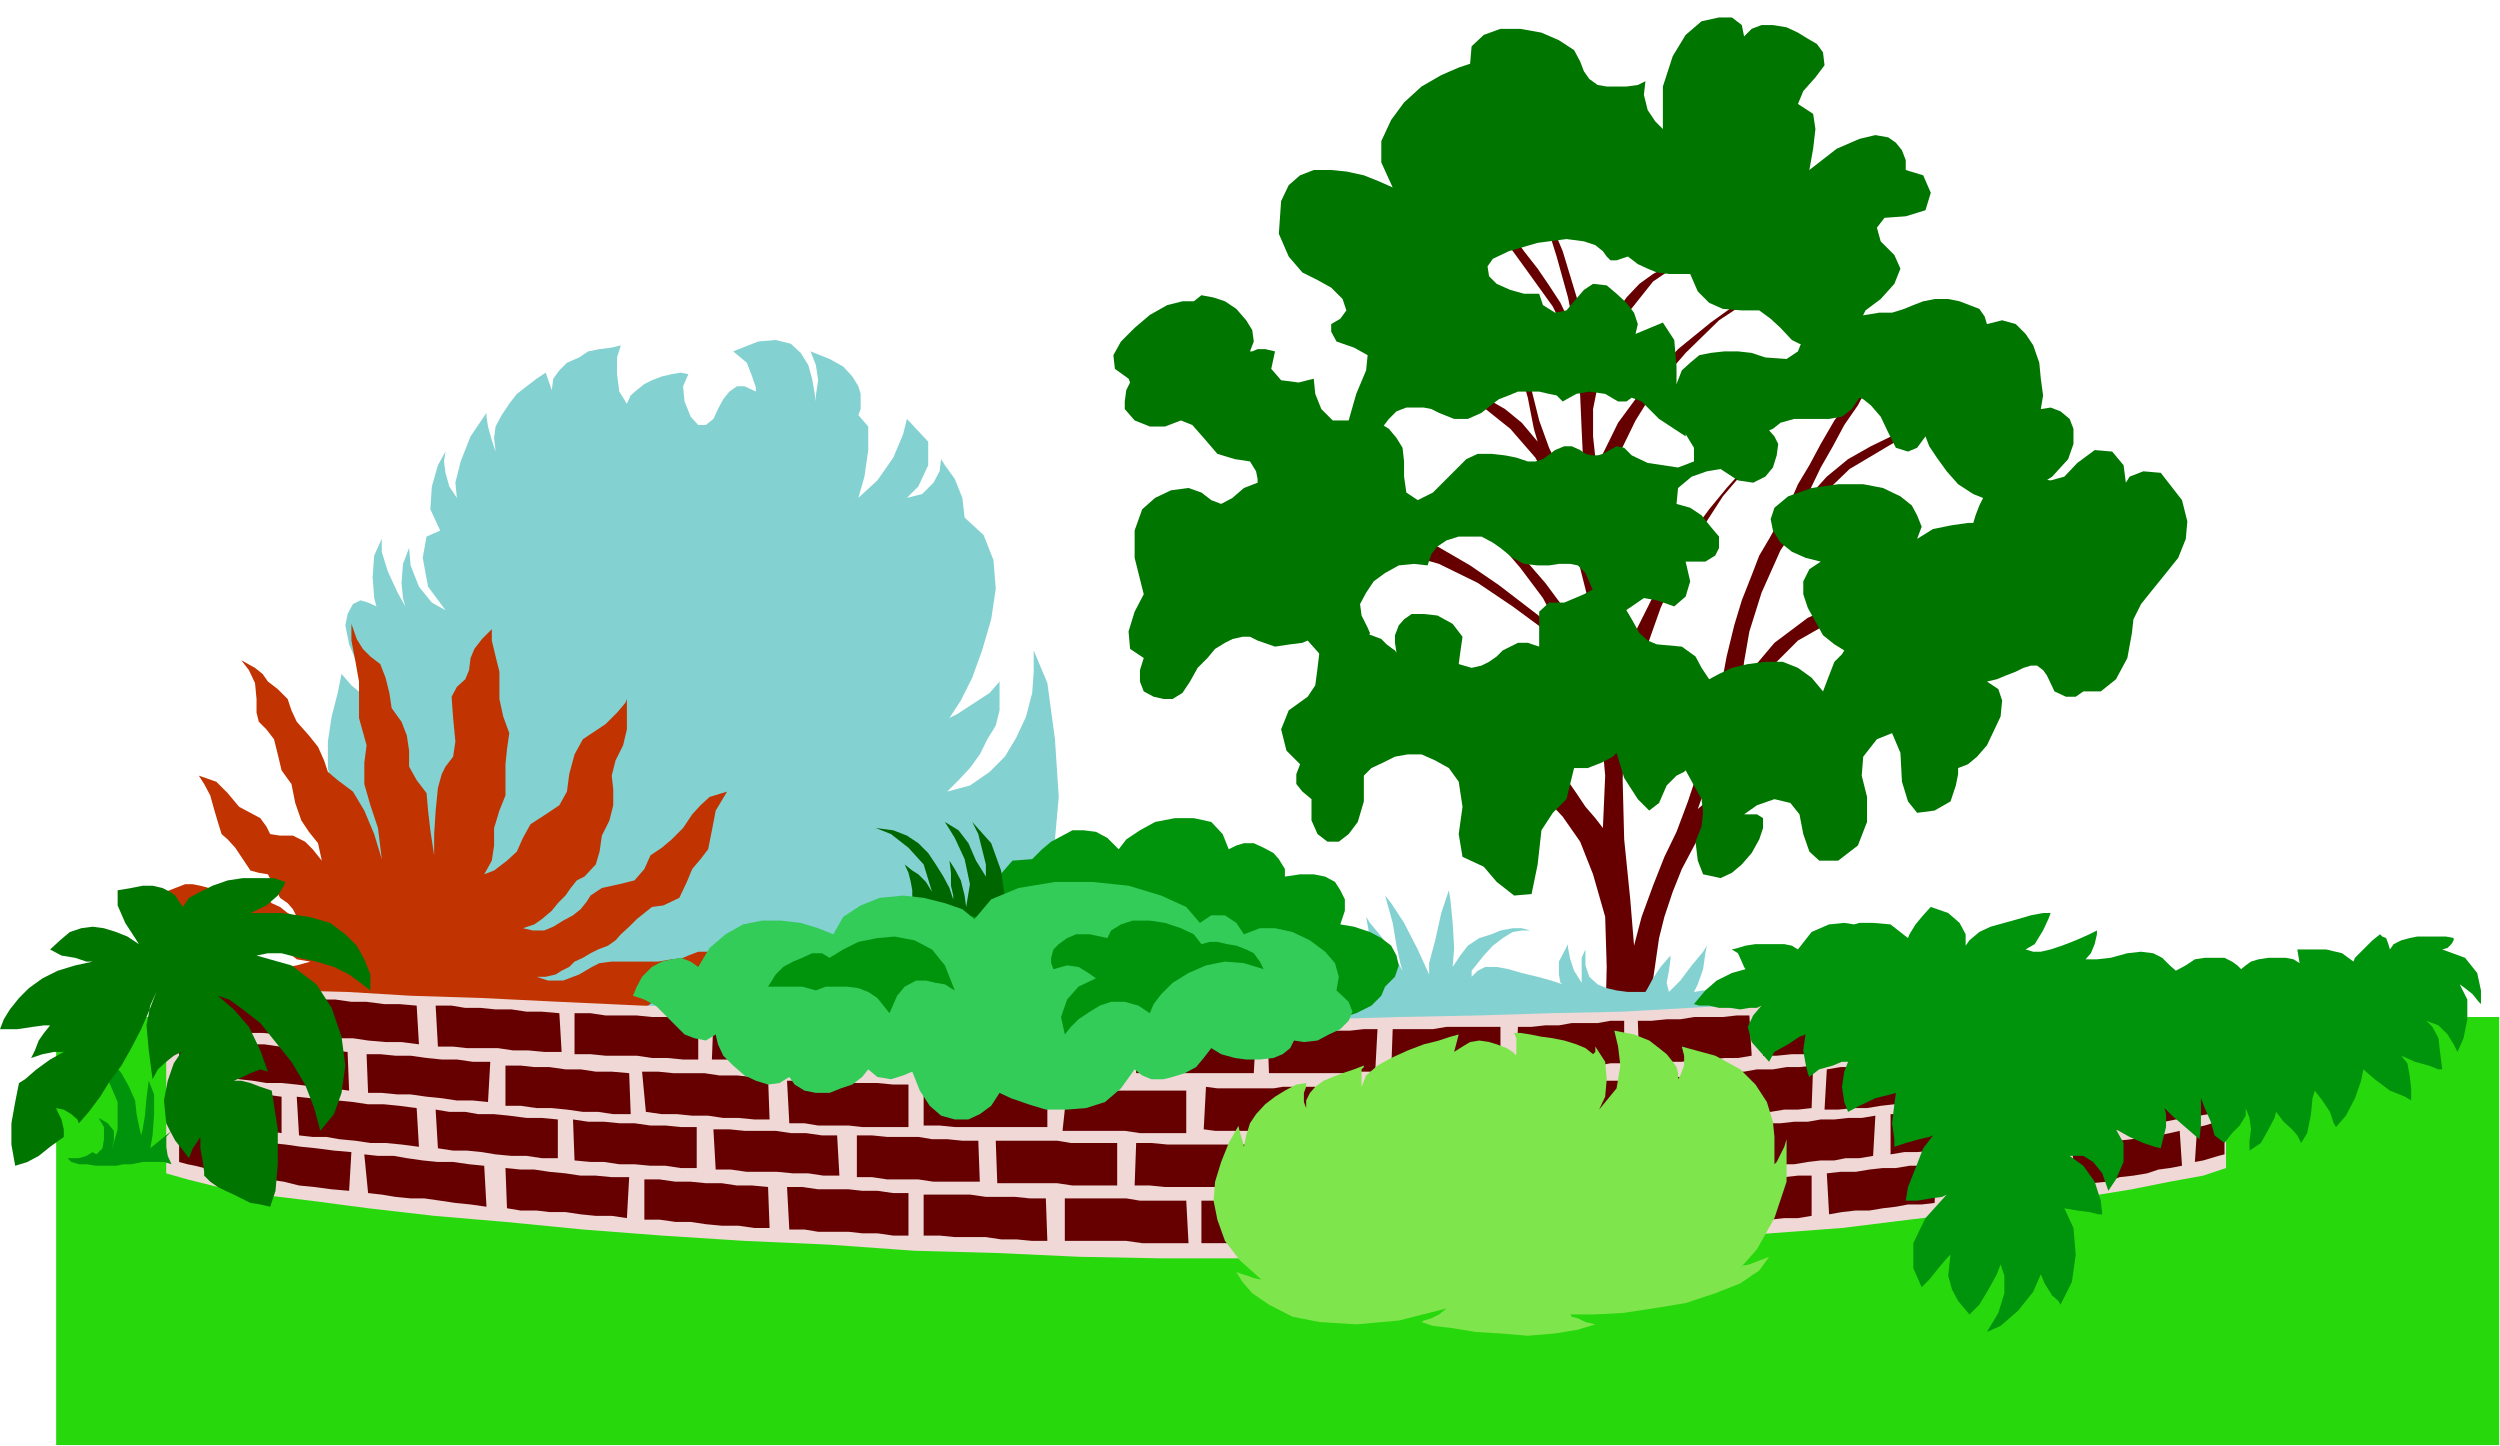 <?xml version="1.0" encoding="UTF-8" standalone="no"?>
<svg
   xmlns:ooo="http://xml.openoffice.org/svg/export"
   xmlns:dc="http://purl.org/dc/elements/1.1/"
   xmlns:cc="http://creativecommons.org/ns#"
   xmlns:rdf="http://www.w3.org/1999/02/22-rdf-syntax-ns#"
   xmlns:svg="http://www.w3.org/2000/svg"
   xmlns="http://www.w3.org/2000/svg"
   xmlns:sodipodi="http://sodipodi.sourceforge.net/DTD/sodipodi-0.dtd"
   xmlns:inkscape="http://www.inkscape.org/namespaces/inkscape"
   version="1.2"
   width="32.94mm"
   height="19.05mm"
   viewBox="0 0 3294 1905"
   preserveAspectRatio="xMidYMid"
   xml:space="preserve"
   id="svg239"
   sodipodi:docname="park2.svg"
   style="fill-rule:evenodd;stroke-width:28.222;stroke-linejoin:round"
   inkscape:version="0.92.5 (2060ec1f9f, 2020-04-08)"><sodipodi:namedview
   pagecolor="#ffffff"
   bordercolor="#666666"
   borderopacity="1"
   objecttolerance="10"
   gridtolerance="10"
   guidetolerance="10"
   inkscape:pageopacity="0"
   inkscape:pageshadow="2"
   inkscape:window-width="664"
   inkscape:window-height="487"
   id="namedview241"
   showgrid="false"
   inkscape:zoom="0.2102413"
   inkscape:cx="62.24882"
   inkscape:cy="35.981101"
   inkscape:window-x="0"
   inkscape:window-y="0"
   inkscape:window-maximized="0"
   inkscape:current-layer="svg239" />
 <defs
   class="ClipPathGroup"
   id="defs8">
  <clipPath
   id="presentation_clip_path"
   clipPathUnits="userSpaceOnUse">
   <rect
   x="0"
   y="0"
   width="21000"
   height="29700"
   id="rect2" />
  </clipPath>
  <clipPath
   id="presentation_clip_path_shrink"
   clipPathUnits="userSpaceOnUse">
   <rect
   x="21"
   y="29"
   width="20958"
   height="29641"
   id="rect5" />
  </clipPath>
 </defs>
 <defs
   class="TextShapeIndex"
   id="defs12">
  <g
   ooo:slide="id1"
   ooo:id-list="id3"
   id="g10" />
 </defs>
 <defs
   class="EmbeddedBulletChars"
   id="defs44">
  <g
   id="bullet-char-template-57356"
   transform="matrix(4.8828125e-4,0,0,-4.8828125e-4,0,0)">
   <path
   d="M 580,1141 1163,571 580,0 -4,571 Z"
   id="path14"
   inkscape:connector-curvature="0" />
  </g>
  <g
   id="bullet-char-template-57354"
   transform="matrix(4.8828125e-4,0,0,-4.8828125e-4,0,0)">
   <path
   d="M 8,1128 H 1137 V 0 H 8 Z"
   id="path17"
   inkscape:connector-curvature="0" />
  </g>
  <g
   id="bullet-char-template-10146"
   transform="matrix(4.8828125e-4,0,0,-4.8828125e-4,0,0)">
   <path
   d="M 174,0 602,739 174,1481 1456,739 Z M 1358,739 309,1346 659,739 Z"
   id="path20"
   inkscape:connector-curvature="0" />
  </g>
  <g
   id="bullet-char-template-10132"
   transform="matrix(4.8828125e-4,0,0,-4.8828125e-4,0,0)">
   <path
   d="M 2015,739 1276,0 H 717 l 543,543 H 174 v 393 h 1086 l -543,545 h 557 z"
   id="path23"
   inkscape:connector-curvature="0" />
  </g>
  <g
   id="bullet-char-template-10007"
   transform="matrix(4.8828125e-4,0,0,-4.8828125e-4,0,0)">
   <path
   d="m 0,-2 c -7,16 -16,29 -25,39 l 381,530 c -94,256 -141,385 -141,387 0,25 13,38 40,38 9,0 21,-2 34,-5 21,4 42,12 65,25 l 27,-13 111,-251 280,301 64,-25 24,25 c 21,-10 41,-24 62,-43 C 886,937 835,863 770,784 769,783 710,716 594,584 L 774,223 c 0,-27 -21,-55 -63,-84 l 16,-20 C 717,90 699,76 672,76 641,76 570,178 457,381 L 164,-76 c -22,-34 -53,-51 -92,-51 -42,0 -63,17 -64,51 -7,9 -10,24 -10,44 0,9 1,19 2,30 z"
   id="path26"
   inkscape:connector-curvature="0" />
  </g>
  <g
   id="bullet-char-template-10004"
   transform="matrix(4.8828125e-4,0,0,-4.8828125e-4,0,0)">
   <path
   d="M 285,-33 C 182,-33 111,30 74,156 52,228 41,333 41,471 c 0,78 14,145 41,201 34,71 87,106 158,106 53,0 88,-31 106,-94 l 23,-176 c 8,-64 28,-97 59,-98 l 735,706 c 11,11 33,17 66,17 42,0 63,-15 63,-46 V 965 c 0,-36 -10,-64 -30,-84 L 442,47 C 390,-6 338,-33 285,-33 Z"
   id="path29"
   inkscape:connector-curvature="0" />
  </g>
  <g
   id="bullet-char-template-9679"
   transform="matrix(4.8828125e-4,0,0,-4.8828125e-4,0,0)">
   <path
   d="M 813,0 C 632,0 489,54 383,161 276,268 223,411 223,592 c 0,181 53,324 160,431 106,107 249,161 430,161 179,0 323,-54 432,-161 108,-107 162,-251 162,-431 0,-180 -54,-324 -162,-431 C 1136,54 992,0 813,0 Z"
   id="path32"
   inkscape:connector-curvature="0" />
  </g>
  <g
   id="bullet-char-template-8226"
   transform="matrix(4.8828125e-4,0,0,-4.8828125e-4,0,0)">
   <path
   d="m 346,457 c -73,0 -137,26 -191,78 -54,51 -81,114 -81,188 0,73 27,136 81,188 54,52 118,78 191,78 73,0 134,-26 185,-79 51,-51 77,-114 77,-187 0,-75 -25,-137 -76,-188 -50,-52 -112,-78 -186,-78 z"
   id="path35"
   inkscape:connector-curvature="0" />
  </g>
  <g
   id="bullet-char-template-8211"
   transform="matrix(4.8828125e-4,0,0,-4.8828125e-4,0,0)">
   <path
   d="M -4,459 H 1135 V 606 H -4 Z"
   id="path38"
   inkscape:connector-curvature="0" />
  </g>
  <g
   id="bullet-char-template-61548"
   transform="matrix(4.8828125e-4,0,0,-4.8828125e-4,0,0)">
   <path
   d="m 173,740 c 0,163 58,303 173,419 116,115 255,173 419,173 163,0 302,-58 418,-173 116,-116 174,-256 174,-419 0,-163 -58,-303 -174,-418 C 1067,206 928,148 765,148 601,148 462,206 346,322 231,437 173,577 173,740 Z"
   id="path41"
   inkscape:connector-curvature="0" />
  </g>
 </defs>
 <g
   id="g49"
   transform="translate(-8853,-13897)">
  <g
   id="id2"
   class="Master_Slide">
   <g
   id="bg-id2"
   class="Background" />
   <g
   id="bo-id2"
   class="BackgroundObjects" />
  </g>
 </g>
 <g
   class="SlideGroup"
   id="g237"
   transform="translate(-8853,-13897)">
  <g
   id="g235">
   <g
   id="container-id1">
    <g
   id="id1"
   class="Slide"
   clip-path="url(#presentation_clip_path)">
     <g
   class="Page"
   id="g231">
      <g
   class="Graphic"
   id="g229">
       <g
   id="id3">
        <rect
   class="BoundingBox"
   x="8853"
   y="13897"
   width="3294"
   height="1905"
   id="rect51"
   style="fill:none;stroke:none" />
        <defs
   id="defs56">
         <clipPath
   id="clip_path_1"
   clipPathUnits="userSpaceOnUse">
          <path
   d="m 8853,13897 h 3293 v 1904 H 8853 Z"
   id="path53"
   inkscape:connector-curvature="0" />
         </clipPath>
        </defs>
        <g
   clip-path="url(#clip_path_1)"
   id="g226">
         <path
   d="m 8927,15802 v -565 h 3220 v 565 z"
   id="path58"
   inkscape:connector-curvature="0"
   style="fill:#26d80c;stroke:none" />
         <path
   d="m 10719,14396 48,15 41,23 35,28 33,38 26,48 25,66 20,79 18,99 -15,-30 -18,-33 -20,-33 -23,-31 -26,-30 -25,-26 -28,-20 -25,-13 17,13 18,15 18,20 18,21 15,20 15,20 11,21 7,18 -20,-13 -26,-20 -30,-23 -38,-26 -43,-25 -46,-23 -54,-20 -55,-13 15,10 20,10 20,10 21,8 20,10 15,8 10,2 6,3 -39,-8 -43,-2 -45,2 -44,3 -43,7 -38,5 -31,8 -22,5 35,-2 41,-8 46,-5 50,-8 h 54 l 53,5 56,16 51,25 46,31 38,28 30,28 23,33 15,35 11,43 5,56 -3,69 -10,-13 -13,-15 -12,-18 -16,-23 -15,-22 -13,-26 -5,-25 -2,-26 -3,21 v 22 l 5,31 13,31 -20,-26 -28,-25 -31,-23 -35,-21 -39,-17 -35,-13 -31,-5 -25,-3 23,8 30,13 33,17 39,23 38,26 35,28 33,33 31,33 23,33 17,43 16,56 2,66 -2,84 v 92 l 2,71 v 30 l -7,16 -16,15 -15,13 -15,7 h 152 l -15,-10 -10,-13 -8,-17 -5,-33 -2,-59 -3,-81 3,-84 10,-69 7,-28 11,-33 12,-30 18,-34 23,-30 33,-31 41,-28 56,-22 -13,2 -15,3 -21,5 -23,7 -22,11 -21,12 -20,13 -15,13 10,-28 15,-44 26,-50 35,-54 46,-46 58,-33 74,-12 86,15 -15,-10 -25,-10 -33,-8 h -41 l -46,8 -45,20 -44,33 -43,51 3,-26 7,-40 16,-51 25,-56 38,-56 53,-51 69,-41 89,-25 -18,2 -23,3 -28,5 -28,10 -33,16 -30,17 -28,23 -28,31 8,-18 12,-25 16,-28 15,-28 18,-26 12,-23 11,-15 2,-5 -18,15 -20,23 -18,25 -18,31 -15,28 -15,25 -10,23 -10,18 -8,13 -10,18 -13,22 -10,26 -13,33 -10,33 -10,41 -8,43 -10,38 -15,56 -18,54 -15,40 -16,33 -15,38 -15,41 -10,38 -5,-61 -8,-79 -2,-78 2,-64 5,-31 10,-38 16,-46 17,-48 23,-51 28,-48 31,-48 35,-41 -12,10 -18,20 -23,28 -25,34 -26,38 -23,43 -23,46 -15,48 -10,-56 -10,-71 -8,-69 v -41 l 8,-17 15,-31 20,-41 28,-45 38,-44 44,-43 50,-33 61,-20 h -17 l -31,10 -35,18 -39,28 -43,35 -40,44 -39,53 -30,61 v -15 l -3,-28 v -36 l 8,-40 13,-41 23,-43 35,-44 51,-35 -15,5 -18,10 -18,10 -18,13 -17,18 -16,23 -17,28 -13,35 -3,-20 -5,-28 -10,-33 -10,-33 -10,-33 -13,-31 -13,-25 -12,-18 15,33 15,48 15,54 8,40 -8,-12 -10,-21 -15,-23 -15,-22 -18,-23 -15,-21 -18,-15 -15,-10 50,69 36,50 20,41 11,38 5,38 2,46 3,64 7,84 -12,-33 -13,-31 -13,-30 -15,-31 -13,-36 -10,-40 -10,-38 -15,-26 7,28 13,46 8,41 5,17 -21,-25 -22,-18 -26,-15 -28,-10 -25,-8 -21,-5 -12,-2 z"
   id="path60"
   inkscape:connector-curvature="0"
   style="fill:#660000;stroke:none" />
         <path
   d="m 11390,14472 -11,15 -12,5 -16,-5 -10,-20 -10,-21 -13,-15 -10,-8 -5,-2 -10,15 -13,10 -17,3 h -23 -23 l -18,5 -10,8 -5,2 7,8 5,10 -2,15 -5,16 -10,12 -16,8 -20,-3 -23,-15 -18,3 -20,7 -18,15 -2,21 18,5 15,10 12,15 11,13 v 15 l -5,10 -13,8 h -26 l 6,26 -6,20 -15,13 -23,-8 -17,-3 -16,11 -18,12 h -20 l -10,-7 v -10 l -3,-16 -10,-23 -10,-10 -10,-2 h -15 l -13,2 h -15 l -18,-2 -15,-8 -16,-13 -10,-7 -15,-8 h -15 -15 l -16,5 -12,8 -8,10 -5,15 -18,-2 -20,2 -18,10 -15,11 -10,15 -8,15 2,15 8,16 3,7 -3,13 -8,10 -10,8 -15,7 -15,-2 -15,-8 -16,-18 -7,3 -16,2 -20,3 -23,-8 -10,-5 h -10 l -13,3 -10,5 -13,8 -10,12 -13,13 -10,18 -10,15 -13,8 h -12 l -13,-3 -13,-7 -5,-13 v -15 l 5,-16 -18,-12 -2,-23 8,-26 12,-23 -12,-48 v -36 l 10,-28 17,-15 21,-10 23,-3 17,6 13,10 13,5 15,-8 15,-13 18,-7 v -5 l -2,-10 -8,-13 -20,-3 -23,-7 -18,-21 -15,-17 -15,-6 -21,8 h -20 l -20,-8 -13,-15 v -10 l 2,-15 5,-10 -2,-5 -18,-13 -2,-18 10,-18 18,-18 20,-17 23,-13 20,-5 h 15 l 10,-8 16,3 15,5 15,10 13,15 8,13 2,15 -5,13 h 3 l 7,-3 h 10 l 13,3 -5,23 13,15 23,3 20,-5 2,20 8,20 15,15 h 21 l 12,-2 16,2 12,3 13,8 10,12 8,13 2,18 v 20 l 3,21 15,10 20,-10 28,-28 16,-16 15,-7 h 18 l 18,2 15,3 15,5 h 10 l 10,-3 16,-12 12,-5 h 10 l 11,5 7,5 8,2 h 8 l 7,-2 18,-10 10,2 10,10 21,10 40,6 21,-8 v -18 l -11,-18 -15,-23 -5,-17 v -13 l 8,-13 7,-18 11,-10 12,-10 15,-3 18,-2 h 18 l 18,2 18,6 28,2 15,-10 7,-18 18,-18 16,-5 15,-5 h 18 l 15,-2 18,-3 h 17 l 16,-5 12,-5 13,-5 15,-3 h 18 l 15,3 13,5 13,5 7,10 3,10 20,-5 18,5 13,13 10,15 8,23 2,21 3,22 -3,18 13,-2 13,5 12,10 5,13 v 20 l -7,20 -21,23 -35,23 -26,8 h -23 l -20,-8 -20,-13 -15,-17 -13,-18 -10,-15 z"
   id="path62"
   inkscape:connector-curvature="0"
   style="fill:#007500;stroke:none" />
         <path
   d="m 11468,14548 -2,5 -5,10 -5,13 -3,10 h -7 l -21,3 -25,5 -21,13 6,-16 -6,-15 -7,-13 -15,-12 -23,-11 -26,-5 h -33 l -35,5 -31,11 -18,15 -5,15 3,15 10,16 15,12 18,8 20,5 -15,10 -8,16 v 17 l 6,18 10,18 10,18 15,12 13,8 -3,5 -10,10 -7,18 -8,21 -15,-18 -18,-13 -20,-8 h -23 l -23,3 -21,5 -17,8 -13,7 -10,-15 -8,-15 -18,-13 -33,-3 -12,-5 -11,-10 -10,-18 -10,-17 -10,-16 -10,-10 h -15 l -18,10 -26,11 h -20 l -13,12 v 46 l -15,-5 h -13 l -10,5 -10,5 -8,8 -10,7 -10,5 -13,3 -17,-5 2,-15 3,-21 -13,-17 -20,-11 -18,-2 h -16 l -10,7 -7,8 -5,13 v 10 l 2,13 -2,-3 -3,-2 -8,-6 -7,-7 -13,-5 -13,-3 h -17 l -18,3 -20,18 -3,25 -3,23 -10,15 -25,18 -10,25 7,28 18,18 -5,13 v 13 l 8,10 12,10 v 28 l 8,18 13,10 h 15 l 13,-10 12,-16 8,-27 v -34 l 10,-10 15,-7 16,-8 17,-3 h 18 l 18,8 18,10 13,18 5,33 -5,36 5,30 28,13 17,20 23,18 23,-2 8,-39 5,-45 15,-23 18,-18 10,-41 h 18 l 18,-7 15,-8 5,-5 10,33 18,28 15,15 13,-10 10,-23 13,-13 10,-5 2,-2 11,20 10,18 2,18 -2,18 -8,20 3,25 7,18 23,5 15,-7 13,-11 13,-15 10,-18 5,-15 v -13 l -8,-5 h -17 l 17,-12 23,-8 21,5 12,15 5,26 8,23 13,12 h 25 l 26,-20 12,-31 v -33 l -7,-28 2,-25 18,-23 20,-8 11,26 2,38 8,26 12,15 23,-3 21,-12 7,-21 3,-15 v -8 l 13,-5 12,-10 13,-15 10,-21 8,-17 2,-21 -5,-15 -15,-10 13,-3 12,-5 13,-5 10,-5 10,-3 h 8 l 8,6 5,7 10,21 15,7 h 13 l 10,-7 h 23 l 20,-16 15,-28 6,-33 2,-18 10,-20 16,-20 17,-21 16,-20 10,-25 2,-23 -7,-28 -28,-36 -23,-2 -18,7 -5,8 -3,-23 -15,-18 -23,-2 -23,17 -17,18 -18,5 -15,-2 -6,-3 -17,-7 h -18 l -18,7 z"
   id="path64"
   inkscape:connector-curvature="0"
   style="fill:#007500;stroke:none" />
         <path
   d="m 11311,14306 20,-15 18,-20 8,-20 -8,-18 -18,-18 -5,-18 10,-13 28,-2 26,-8 7,-23 -10,-23 -23,-7 v -13 l -5,-13 -8,-10 -10,-7 -17,-3 -21,5 -30,13 -36,28 5,-28 3,-26 -3,-20 -20,-13 7,-17 16,-18 12,-16 -2,-17 -8,-11 -12,-7 -13,-8 -15,-7 -18,-3 h -15 l -13,5 -10,10 -3,-15 -13,-10 h -17 l -23,5 -21,18 -17,28 -13,40 v 56 l -10,-10 -10,-15 -5,-20 2,-18 -10,5 -15,2 h -13 -13 l -12,-2 -11,-8 -7,-10 -5,-13 -8,-15 -20,-13 -23,-10 -28,-5 h -26 l -22,8 -16,15 -2,23 -15,5 -23,10 -26,15 -23,21 -17,23 -13,28 v 28 l 15,33 -18,-8 -20,-8 -23,-5 -20,-2 h -23 l -18,7 -15,13 -10,21 -3,43 13,30 18,21 20,10 18,10 15,15 5,15 -8,11 -12,7 v 10 l 7,13 23,8 18,10 -2,20 -13,31 -10,35 v 21 l 10,13 10,5 13,-11 10,-17 10,-13 10,-10 13,-5 h 10 13 l 10,2 10,5 20,8 h 18 l 18,-8 15,-12 8,-6 13,-5 12,-5 h 13 15 l 13,3 10,2 8,8 18,-10 17,-3 21,3 17,10 h 11 l 7,-5 13,5 23,23 35,23 3,-33 -8,-38 -7,2 v -23 l -3,-35 -15,-23 -36,15 3,-13 -5,-15 -10,-13 -13,-12 -13,-11 -18,-2 -12,8 -13,15 -10,12 -15,3 -16,-10 -5,-15 h -20 l -18,-5 -18,-8 -10,-10 -2,-13 7,-10 21,-10 38,-11 38,-5 23,3 15,5 10,8 5,7 5,5 h 8 l 15,-5 13,10 13,6 12,5 16,2 h 10 10 5 3 l 10,23 15,15 18,8 25,2 h 23 l 15,11 13,12 15,16 10,5 13,2 h 15 l 16,-5 12,-5 13,-10 10,-10 z"
   id="path66"
   inkscape:connector-curvature="0"
   style="fill:#007500;stroke:none" />
         <path
   d="m 9773,14457 -10,-11 -8,-20 -2,-20 7,-16 -10,-2 -12,2 -13,3 -13,5 -10,5 -10,8 -8,7 -5,11 -10,-16 -3,-23 v -22 l 5,-16 -12,3 -16,2 -15,3 -12,8 -16,7 -10,10 -8,11 -2,15 -8,-23 -12,8 -13,10 -13,10 -10,13 -10,15 -8,15 -2,15 2,18 -5,-15 -5,-18 -2,-13 v -5 l -21,31 -13,33 -7,28 2,20 -10,-15 -5,-18 -2,-15 2,-13 -10,18 -8,28 -2,30 13,28 -18,8 -5,28 7,38 23,31 -18,-10 -17,-21 -11,-28 -2,-23 -8,21 -2,25 2,20 3,11 -10,-18 -13,-28 -8,-26 v -17 l -10,22 -2,28 2,28 3,11 -11,-5 -10,-3 -10,5 -7,13 -3,15 5,25 13,31 25,38 -13,-2 -10,-3 -12,-10 -13,-15 -5,25 -8,31 -5,33 v 35 l 8,36 20,38 31,36 50,35 -25,-5 -23,-13 -18,-10 -7,-5 2,21 v 25 30 l 5,31 16,33 28,36 43,33 63,33 -28,-5 -20,-3 h -15 -5 l 17,15 26,13 35,10 39,8 40,5 h 38 l 33,-5 26,-10 25,12 41,11 51,7 53,5 56,-2 51,-8 41,-15 30,-25 -10,5 -15,5 -18,2 -21,5 -20,3 h -23 l -23,-3 -20,-7 33,-3 33,-2 31,-3 28,-8 25,-7 20,-10 16,-13 10,-15 18,5 25,-3 28,-10 30,-13 28,-15 26,-23 18,-20 10,-26 -64,36 10,-13 13,-15 13,-13 13,-18 10,-17 7,-21 3,-25 -3,-31 5,-56 -5,-76 -10,-74 -18,-43 v 28 l -2,28 -8,31 -13,28 -15,25 -20,20 -26,18 -30,8 15,-15 15,-16 13,-18 10,-20 11,-18 5,-20 v -20 -18 l -13,15 -23,15 -20,13 -10,5 15,-23 15,-30 13,-36 12,-41 6,-40 -3,-38 -13,-33 -25,-23 -3,-26 -10,-25 -13,-18 -5,-8 -2,16 -8,15 -15,15 -20,5 15,-15 13,-28 v -31 l -28,-30 -5,20 -13,31 -21,30 -25,23 8,-28 5,-35 v -31 l -13,-15 3,-8 v -7 -13 l -3,-10 -8,-13 -12,-13 -18,-10 -25,-10 7,18 3,20 -3,20 v 8 l -2,-13 -3,-17 -5,-18 -10,-16 -13,-12 -20,-5 -23,2 -33,13 18,15 7,18 5,15 v 5 l -15,-7 h -10 l -10,7 -8,10 -7,13 -6,13 -10,8 z"
   id="path68"
   inkscape:connector-curvature="0"
   style="fill:#84d1d1;stroke:none" />
         <path
   d="m 10653,15105 5,28 5,20 5,13 2,3 -12,-5 -18,-11 -15,-7 -8,-3 10,10 15,13 13,13 8,5 -23,2 -21,6 -20,10 -15,12 -18,11 -13,10 -10,7 -10,3 h 10 21 28 33 40 46 l 51,3 h 53 54 53 56 l 51,-3 h 51 45 41 l 36,-3 -11,-5 -12,-5 -16,-10 -17,-8 -18,-7 -18,-5 h -13 l -12,2 5,-10 7,-20 3,-21 2,-10 -5,8 -15,18 -15,20 -15,15 -3,-12 3,-16 2,-15 v -5 l -13,15 -10,15 -7,13 -3,5 h -10 -13 l -15,-2 -13,-3 -12,-5 -11,-10 -5,-15 v -21 l -5,11 v 15 12 6 l -10,-16 -5,-15 -3,-15 v -5 l -12,23 v 17 l 2,11 3,2 -15,-5 -18,-5 -21,-5 -17,-5 -16,-3 h -15 l -10,5 -8,8 v -8 l 8,-10 8,-10 12,-13 13,-10 13,-8 12,-2 h 11 l -11,-3 h -12 l -16,3 -12,5 -16,5 -15,10 -10,13 -10,15 2,-25 -2,-33 -3,-31 -2,-12 -10,30 -8,36 -8,30 v 15 l -15,-33 -18,-35 -17,-26 -8,-10 10,36 5,30 5,23 3,10 -13,-23 -15,-22 -15,-18 z"
   id="path70"
   inkscape:connector-curvature="0"
   style="fill:#84d1d1;stroke:none" />
         <path
   d="m 10213,15029 13,-13 12,-10 15,-8 13,-7 h 15 l 16,2 15,8 15,15 10,-13 18,-12 20,-11 26,-5 h 25 l 23,5 15,16 8,20 10,-5 10,-3 h 13 l 13,6 13,7 7,8 8,13 v 10 l 20,-3 h 18 l 15,3 13,7 7,11 6,12 v 15 l -6,18 18,3 21,7 15,8 13,10 7,13 3,13 -5,15 -13,13 -5,12 -13,13 -20,10 -26,8 -30,5 h -31 l -30,-3 -28,-7 -23,10 -33,10 -38,13 -41,10 -43,8 -41,5 h -33 l -28,-8 -23,5 -20,3 h -18 -17 l -16,-5 -12,-5 -13,-8 -8,-10 -23,-3 -22,-7 -18,-11 -16,-12 -10,-16 v -15 l 8,-13 18,-12 2,-10 10,-16 16,-12 20,-16 20,-10 23,-7 23,-3 20,5 -2,-20 10,-31 20,-23 z"
   id="path72"
   inkscape:connector-curvature="0"
   style="fill:#00930c;stroke:none" />
         <path
   d="m 9318,15227 -10,-5 -10,-2 h -13 -15 -13 -13 l -12,-3 -10,-5 -13,-5 -13,5 -15,2 -26,-7 -25,-8 -18,-5 -12,-2 -13,-8 h 7 l 11,-8 10,-5 h 20 l 23,3 20,-8 18,-5 13,3 10,7 h 13 l 12,-2 18,-5 -18,-3 -12,-10 -10,-8 -16,-2 -17,-3 -16,-7 -15,-11 h -15 -15 l -16,-5 -18,-10 -15,-2 h -15 l -13,-8 -12,-10 -13,-10 15,-5 10,2 13,3 20,-8 13,-5 h 10 l 10,2 11,3 7,5 10,5 h 10 13 l 13,-2 h 10 l 8,2 7,5 5,5 11,5 10,8 12,5 -5,-10 -7,-8 -10,-7 -8,-16 -8,-15 -12,-2 -11,-3 -10,-15 -10,-15 -10,-11 -8,-7 -5,-16 -5,-17 -5,-18 -8,-15 -7,-11 23,8 15,15 15,18 15,8 13,7 8,11 5,10 13,2 h 17 l 16,8 10,10 12,15 -5,-23 -12,-15 -10,-15 -8,-23 -5,-25 -8,-11 -5,-7 -5,-21 -5,-20 -10,-13 -10,-10 -3,-12 v -18 l -2,-21 -8,-17 -10,-13 18,10 10,8 7,10 13,10 13,13 5,15 7,15 16,18 12,15 8,18 5,15 13,11 20,15 15,25 13,31 10,33 -5,-41 -10,-30 -8,-28 v -28 l 3,-23 -5,-18 -5,-18 v -23 -25 l -5,-28 -5,-26 v -22 l 7,20 8,13 10,10 13,10 7,18 5,20 3,20 13,18 7,18 3,20 v 21 l 10,18 13,17 2,23 3,26 5,33 v -28 l 2,-31 3,-30 5,-18 5,-10 10,-13 3,-20 -3,-31 -2,-28 7,-13 11,-10 5,-12 2,-16 5,-12 10,-13 13,-13 v 15 l 5,21 5,20 v 18 18 l 5,23 8,22 -3,21 -2,20 v 21 20 l -8,20 -7,23 v 23 l -3,20 -10,18 13,-5 17,-13 13,-12 8,-18 10,-18 20,-13 18,-12 10,-18 3,-23 7,-26 11,-20 15,-10 15,-10 15,-15 11,-13 2,-5 v 18 22 l -5,21 -10,20 -5,20 2,18 v 21 l -5,20 -10,20 -3,21 -5,17 -15,16 -10,5 -8,10 -7,10 -10,10 -8,10 -13,11 -10,7 -15,5 13,3 h 15 l 12,-5 13,-8 13,-7 10,-8 8,-10 5,-8 15,-10 23,-5 20,-5 13,-15 8,-18 15,-10 13,-11 15,-15 12,-18 11,-12 12,-11 23,-7 -15,25 -5,26 -5,25 -10,13 -11,13 -7,17 -10,21 -21,10 -15,2 -10,8 -10,8 -10,10 -11,10 -7,8 -10,7 -13,5 -10,5 -10,6 -11,5 -7,7 -10,5 -8,5 -13,3 h -12 l 15,5 h 20 l 21,-8 17,-10 10,-5 16,-2 h 20 20 21 l 18,-3 15,-2 7,-3 13,-5 h 15 l 21,-3 15,-7 -3,18 -5,15 -15,10 -36,5 -10,3 -10,5 -13,7 -12,8 -13,10 -15,5 -13,5 -13,3 h -12 l -18,2 -15,3 -21,2 -18,3 -17,3 h -16 l -15,-3 10,10 13,8 10,7 10,6 -10,2 -12,3 -16,2 -15,-2 h -15 l -13,-5 -10,-6 -8,-7 -12,-10 -13,-3 h -10 l -3,3 -5,2 -10,3 -15,5 -18,5 -20,5 -21,3 -18,2 -15,-2 13,-8 13,-10 12,-8 5,-5 -23,8 -15,5 -15,2 h -10 -8 -7 -11 l -7,3 -10,2 h -11 l -7,-2 -10,-5 -11,-3 -10,-2 h -10 l -10,5 13,-10 15,-8 18,-3 23,3 17,2 11,-5 12,-7 z"
   id="path74"
   inkscape:connector-curvature="0"
   style="fill:#c13300;stroke:none" />
         <path
   d="m 10015,15100 15,-3 15,-2 h 13 10 l 8,2 12,3 16,3 h 17 l 18,2 h 15 l 13,-2 8,-3 2,-20 -5,-36 -13,-36 -25,-28 8,16 5,20 5,20 v 16 l -13,-21 -10,-23 -13,-17 -18,-11 13,21 13,28 7,33 -5,30 -2,-15 -5,-20 -8,-15 -7,-11 2,16 v 17 l 3,13 v 5 l -5,-15 -8,-15 -10,-16 -10,-15 -13,-13 -15,-10 -18,-7 -23,-3 20,8 23,18 20,22 11,36 -8,-13 -10,-10 -8,-5 -10,-8 5,11 3,12 2,11 v 15 l -7,-5 -13,2 -10,8 z"
   id="path76"
   inkscape:connector-curvature="0"
   style="fill:#006600;stroke:none" />
         <path
   d="m 10482,15240 h -104 l -109,-3 -112,-2 -117,-3 -114,-2 -115,-5 -112,-3 -109,-5 -102,-5 -94,-3 -83,-5 -77,-2 -63,-3 -49,-2 -33,-3 h -17 v 249 l 28,8 40,10 56,10 66,8 76,10 87,10 94,8 102,10 104,8 109,7 112,5 112,8 109,3 109,5 107,2 h 99 99 l 102,-2 102,-5 101,-5 102,-6 102,-7 96,-8 94,-7 89,-11 84,-10 76,-10 72,-10 61,-10 50,-10 44,-8 30,-10 v -262 l -58,5 -59,5 -63,5 -66,5 -69,5 -71,5 -74,5 -79,5 -81,6 -86,5 -89,5 -94,2 -97,3 -102,2 -106,3 z"
   id="path78"
   inkscape:connector-curvature="0"
   style="fill:#efd8d6;stroke:none" />
         <path
   d="m 11072,15459 h -18 l -18,2 h -15 -18 l -18,3 h -17 l -18,2 h -18 v 56 h 18 l 18,-2 h 17 l 18,-3 h 16 l 17,-2 h 18 l 18,-3 z"
   id="path80"
   inkscape:connector-curvature="0"
   style="fill:#660000;stroke:none" />
         <path
   d="m 11240,15446 h -18 l -18,2 h -18 l -18,3 -17,3 h -18 l -20,2 h -18 l -3,56 18,-2 h 20 l 18,-3 20,-3 h 18 l 18,-2 h 18 l 18,-3 z"
   id="path82"
   inkscape:connector-curvature="0"
   style="fill:#660000;stroke:none" />
         <path
   d="m 11405,15431 -18,2 h -18 l -18,3 h -17 l -18,2 -18,3 h -20 l -18,2 3,54 17,-3 18,-2 h 18 l 18,-3 17,-2 16,-3 h 18 l 17,-2 z"
   id="path84"
   inkscape:connector-curvature="0"
   style="fill:#660000;stroke:none" />
         <path
   d="m 11568,15410 -16,3 -18,2 -15,3 h -18 l -17,2 -18,3 -20,3 -18,2 -3,51 18,-3 20,-2 h 18 l 18,-3 15,-2 18,-3 18,-2 15,-3 z"
   id="path86"
   inkscape:connector-curvature="0"
   style="fill:#660000;stroke:none" />
         <path
   d="m 11725,15387 -13,3 -15,3 -18,2 -17,3 -18,2 -21,3 -20,2 -20,3 5,51 20,-3 21,-2 17,-6 18,-2 18,-3 15,-5 15,-2 16,-3 z"
   id="path88"
   inkscape:connector-curvature="0"
   style="fill:#660000;stroke:none" />
         <path
   d="m 11745,15428 11,-2 10,-3 10,-3 8,-2 v -46 l -8,3 -8,2 -10,3 -10,2 z"
   id="path90"
   inkscape:connector-curvature="0"
   style="fill:#660000;stroke:none" />
         <path
   d="m 10772,15474 h 18 l 18,-3 h 17 18 15 18 l 18,-2 h 18 v 53 h -18 l -18,3 h -18 -17 l -18,2 h -18 l -18,3 h -18 z"
   id="path92"
   inkscape:connector-curvature="0"
   style="fill:#660000;stroke:none" />
         <path
   d="m 10604,15535 h 18 18 18 l 20,-3 h 18 17 l 18,-2 h 18 v -54 h -18 -18 -17 -18 l -18,3 h -18 -17 -18 z"
   id="path94"
   inkscape:connector-curvature="0"
   style="fill:#660000;stroke:none" />
         <path
   d="m 10436,15479 h 18 16 15 15 10 10 11 12 10 11 12 10 v 56 h -10 -12 -11 -10 -12 -11 -10 -10 -15 -15 -16 -18 z"
   id="path96"
   inkscape:connector-curvature="0"
   style="fill:#660000;stroke:none" />
         <path
   d="m 10991,15390 h -18 l -18,3 h -15 -18 l -18,2 h -18 l -17,3 h -18 l -3,56 h 18 l 18,-3 h 18 l 20,-3 h 18 18 l 17,-2 h 18 z"
   id="path98"
   inkscape:connector-curvature="0"
   style="fill:#660000;stroke:none" />
         <path
   d="m 11321,15420 -18,3 h -18 l -15,3 h -18 l -17,2 -18,3 h -18 l -18,2 v -56 h 18 l 18,-2 h 18 l 17,-3 h 18 l 18,-2 h 18 l 18,-3 z"
   id="path100"
   inkscape:connector-curvature="0"
   style="fill:#660000;stroke:none" />
         <path
   d="m 11667,15331 20,-2 18,-3 15,-2 18,-3 13,-2 h 12 l 10,-3 11,-2 v 45 l -11,3 -10,3 -12,2 -13,3 -18,2 -15,3 -18,2 -20,3 z"
   id="path102"
   inkscape:connector-curvature="0"
   style="fill:#660000;stroke:none" />
         <path
   d="m 11646,15385 -15,2 -18,3 h -15 l -18,3 -18,2 -20,3 -18,2 -20,3 3,-54 20,-2 18,-3 h 17 l 18,-2 18,-3 18,-2 h 15 l 15,-3 z"
   id="path104"
   inkscape:connector-curvature="0"
   style="fill:#660000;stroke:none" />
         <path
   d="m 11481,15405 h -15 l -18,3 h -18 l -15,2 -18,3 -18,2 h -17 l -18,3 v -53 h 18 l 17,-3 h 18 l 18,-3 18,-2 18,-3 h 17 l 18,-2 z"
   id="path106"
   inkscape:connector-curvature="0"
   style="fill:#660000;stroke:none" />
         <path
   d="m 11158,15433 -17,3 h -18 l -18,2 h -18 l -20,3 h -18 l -18,2 h -18 v -53 l 18,-3 h 21 l 17,-2 h 18 l 18,-3 h 18 l 18,-2 h 17 z"
   id="path108"
   inkscape:connector-curvature="0"
   style="fill:#660000;stroke:none" />
         <path
   d="m 10686,15403 h 17 l 18,-3 h 18 20 18 18 l 18,-2 h 17 l -2,56 h -18 l -18,2 h -17 -18 -18 -18 l -18,3 h -17 z"
   id="path110"
   inkscape:connector-curvature="0"
   style="fill:#660000;stroke:none" />
         <path
   d="m 10525,15461 h 18 18 18 18 17 18 l 18,-2 h 18 l -3,-56 h -18 l -17,2 h -18 -18 -18 -18 -17 -18 z"
   id="path112"
   inkscape:connector-curvature="0"
   style="fill:#660000;stroke:none" />
         <path
   d="m 10912,15321 h -18 -18 -18 l -17,3 h -18 -18 l -18,2 h -18 v 56 h 18 l 18,-2 h 18 18 17 18 l 18,-3 h 18 z"
   id="path114"
   inkscape:connector-curvature="0"
   style="fill:#660000;stroke:none" />
         <path
   d="m 11748,15258 h 10 l 10,-3 h 8 l 8,-2 v 45 l -8,3 h -8 l -7,2 h -10 z"
   id="path116"
   inkscape:connector-curvature="0"
   style="fill:#660000;stroke:none" />
         <path
   d="m 11565,15329 h -15 l -18,2 h -18 l -18,3 -17,3 -18,2 h -21 l -17,3 v -54 h 17 l 21,-2 h 18 l 17,-3 18,-2 h 18 l 18,-3 h 18 z"
   id="path118"
   inkscape:connector-curvature="0"
   style="fill:#660000;stroke:none" />
         <path
   d="m 11240,15357 -18,2 h -18 l -18,3 h -18 l -20,3 h -18 l -17,2 h -18 v -56 h 18 l 20,-2 h 18 l 17,-3 h 21 l 18,-3 h 17 l 18,-2 z"
   id="path120"
   inkscape:connector-curvature="0"
   style="fill:#660000;stroke:none" />
         <path
   d="m 10439,15385 15,2 h 16 15 15 10 10 11 l 12,-2 h 10 11 12 10 v -56 h -10 -12 -11 -10 l -12,2 h -11 -10 -10 -15 -13 -15 l -15,-2 z"
   id="path122"
   inkscape:connector-curvature="0"
   style="fill:#660000;stroke:none" />
         <path
   d="m 10830,15250 h -17 -18 -18 -18 l -18,3 h -17 -18 -18 l -2,56 h 17 18 18 l 20,-3 h 18 18 18 17 z"
   id="path124"
   inkscape:connector-curvature="0"
   style="fill:#660000;stroke:none" />
         <path
   d="m 10993,15298 h -18 l -17,3 h -18 -18 l -18,2 h -18 -17 -18 l 2,-53 h 18 l 18,-2 h 18 l 17,-3 h 16 18 l 17,-3 h 18 z"
   id="path126"
   inkscape:connector-curvature="0"
   style="fill:#660000;stroke:none" />
         <path
   d="m 11669,15250 21,-2 h 17 l 16,-3 15,-3 h 15 l 13,-2 h 10 l 8,-3 v -43 h -8 -10 l -13,3 h -15 l -15,2 h -16 l -17,3 h -21 z"
   id="path128"
   inkscape:connector-curvature="0"
   style="fill:#660000;stroke:none" />
         <path
   d="m 11651,15204 h -15 l -18,3 h -17 l -18,2 h -18 l -18,3 h -20 l -20,2 -3,51 20,-2 h 21 l 17,-3 21,-2 h 18 l 15,-3 h 18 l 15,-2 z"
   id="path130"
   inkscape:connector-curvature="0"
   style="fill:#660000;stroke:none" />
         <path
   d="m 11486,15214 -18,3 h -17 l -18,3 h -18 l -18,2 h -18 l -20,3 h -18 l -2,53 18,-2 h 20 l 18,-3 h 17 l 18,-3 h 18 l 18,-2 h 15 z"
   id="path132"
   inkscape:connector-curvature="0"
   style="fill:#660000;stroke:none" />
         <path
   d="m 11321,15225 -18,2 h -18 l -17,3 h -18 l -18,2 h -18 l -18,3 h -17 l -3,53 h 18 l 20,-2 h 18 l 18,-3 h 18 l 17,-2 h 18 l 18,-3 z"
   id="path134"
   inkscape:connector-curvature="0"
   style="fill:#660000;stroke:none" />
         <path
   d="m 11158,15235 h -17 l -18,2 h -18 -20 l -18,3 h -18 l -20,2 h -18 l 2,56 h 18 l 21,-2 h 17 l 18,-3 h 20 l 18,-2 h 18 l 18,-3 z"
   id="path136"
   inkscape:connector-curvature="0"
   style="fill:#660000;stroke:none" />
         <path
   d="m 10523,15255 h 18 17 18 21 17 18 l 18,-2 h 18 l -3,56 h -18 l -17,2 h -18 -18 -18 -15 -18 -18 z"
   id="path138"
   inkscape:connector-curvature="0"
   style="fill:#660000;stroke:none" />
         <path
   d="m 9890,15461 h 20 l 21,3 h 20 20 l 18,2 h 20 l 21,3 h 20 v 56 h -20 l -21,-3 h -20 l -18,-2 h -20 -20 l -18,-3 h -20 z"
   id="path140"
   inkscape:connector-curvature="0"
   style="fill:#660000;stroke:none" />
         <path
   d="m 9702,15451 h 20 l 21,3 h 20 l 20,2 h 21 l 20,3 h 20 l 21,2 2,54 h -20 l -21,-3 h -22 l -21,-2 -20,-3 h -20 l -21,-3 h -20 z"
   id="path142"
   inkscape:connector-curvature="0"
   style="fill:#660000;stroke:none" />
         <path
   d="m 9519,15436 20,2 h 18 l 20,3 21,2 20,3 h 20 l 21,2 h 23 l -3,54 -20,-3 h -21 l -20,-2 -20,-3 h -21 l -17,-2 h -21 l -18,-3 z"
   id="path144"
   inkscape:connector-curvature="0"
   style="fill:#660000;stroke:none" />
         <path
   d="m 9333,15418 18,2 h 21 l 17,3 21,3 20,2 h 20 l 21,3 20,2 3,54 -21,-3 -20,-2 -20,-3 -21,-3 h -18 l -20,-2 -18,-3 -18,-2 z"
   id="path146"
   inkscape:connector-curvature="0"
   style="fill:#660000;stroke:none" />
         <path
   d="m 9155,15395 18,3 18,2 18,3 20,2 21,3 20,2 23,3 23,2 -3,51 -23,-2 -23,-3 -20,-2 -20,-5 -21,-3 -17,-3 -18,-2 -16,-3 z"
   id="path148"
   inkscape:connector-curvature="0"
   style="fill:#660000;stroke:none" />
         <path
   d="m 9135,15438 -13,-2 -12,-3 -10,-2 -11,-3 v -46 l 11,3 10,2 10,3 13,3 z"
   id="path150"
   inkscape:connector-curvature="0"
   style="fill:#660000;stroke:none" />
         <path
   d="m 10231,15476 h -21 l -20,-2 h -20 -18 l -21,-3 h -20 -20 -21 v 54 h 21 l 20,2 h 20 21 l 20,3 h 20 l 21,2 h 20 z"
   id="path152"
   inkscape:connector-curvature="0"
   style="fill:#660000;stroke:none" />
         <path
   d="m 10419,15535 h -21 -20 -20 l -21,-3 h -20 -20 -21 -20 v -56 h 20 21 20 20 l 18,3 h 20 21 20 z"
   id="path154"
   inkscape:connector-curvature="0"
   style="fill:#660000;stroke:none" />
         <path
   d="m 9982,15393 h 20 l 20,2 h 21 20 l 18,3 h 20 l 20,2 h 21 l 2,54 h -20 -20 -21 l -20,-3 h -20 -21 l -20,-3 h -20 z"
   id="path156"
   inkscape:connector-curvature="0"
   style="fill:#660000;stroke:none" />
         <path
   d="m 9610,15426 21,2 h 18 l 20,3 h 20 l 21,2 h 20 l 20,3 h 21 v -54 h -21 l -20,-2 h -20 l -21,-3 h -20 l -20,-2 h -21 l -20,-3 z"
   id="path158"
   inkscape:connector-curvature="0"
   style="fill:#660000;stroke:none" />
         <path
   d="m 9224,15342 -23,-3 -20,-2 -18,-3 -18,-3 -17,-2 h -13 l -15,-3 -11,-2 v 43 l 11,3 15,2 13,3 17,2 18,5 18,3 20,2 23,3 z"
   id="path160"
   inkscape:connector-curvature="0"
   style="fill:#660000;stroke:none" />
         <path
   d="m 9247,15393 18,2 h 18 l 17,3 21,2 20,3 h 20 l 21,2 23,3 -3,-51 -23,-3 -20,-2 h -21 l -20,-3 -20,-2 -18,-3 h -18 l -18,-2 z"
   id="path162"
   inkscape:connector-curvature="0"
   style="fill:#660000;stroke:none" />
         <path
   d="m 9430,15410 20,3 h 18 l 20,2 18,3 21,2 h 20 l 20,3 h 21 v -51 l -21,-2 h -20 l -23,-3 -20,-2 h -21 l -17,-3 h -21 l -18,-3 z"
   id="path164"
   inkscape:connector-curvature="0"
   style="fill:#660000;stroke:none" />
         <path
   d="m 9796,15438 h 20 l 21,3 h 20 20 l 21,2 h 20 l 20,3 h 21 l -3,-53 h -20 l -21,-3 h -20 l -20,-3 h -21 -20 l -20,-2 h -21 z"
   id="path166"
   inkscape:connector-curvature="0"
   style="fill:#660000;stroke:none" />
         <path
   d="m 10325,15403 h -21 -20 -20 l -18,-3 h -20 -21 -20 -20 l 2,56 h 20 21 20 18 l 20,3 h 21 17 21 z"
   id="path168"
   inkscape:connector-curvature="0"
   style="fill:#660000;stroke:none" />
         <path
   d="m 10505,15461 h -20 -21 -17 -21 -20 -18 l -20,-2 h -20 l 2,-56 h 20 l 21,2 h 18 20 20 18 20 21 z"
   id="path170"
   inkscape:connector-curvature="0"
   style="fill:#660000;stroke:none" />
         <path
   d="m 10070,15324 h 21 20 20 21 l 20,2 h 20 21 20 v 56 h -20 -21 -20 -20 -21 -20 l -20,-2 h -21 z"
   id="path172"
   inkscape:connector-curvature="0"
   style="fill:#660000;stroke:none" />
         <path
   d="m 9133,15268 -13,-3 h -10 -10 l -11,-2 v 46 h 8 l 10,2 h 13 l 10,3 z"
   id="path174"
   inkscape:connector-curvature="0"
   style="fill:#660000;stroke:none" />
         <path
   d="m 9338,15337 h 18 l 21,2 h 17 l 21,3 20,2 20,3 h 21 l 20,2 3,-53 h -23 l -21,-3 h -20 l -20,-2 -21,-3 h -20 l -20,-2 h -18 z"
   id="path176"
   inkscape:connector-curvature="0"
   style="fill:#660000;stroke:none" />
         <path
   d="m 9704,15362 21,3 h 20 l 20,2 h 21 l 20,3 h 20 l 21,2 h 20 l -2,-56 h -21 l -20,-2 h -23 l -20,-3 h -21 -20 l -20,-2 h -21 z"
   id="path178"
   inkscape:connector-curvature="0"
   style="fill:#660000;stroke:none" />
         <path
   d="m 10162,15253 h 20 21 20 20 l 21,2 h 20 18 20 l 5,56 h -20 l -20,-2 h -21 -20 -20 -21 -20 -20 z"
   id="path180"
   inkscape:connector-curvature="0"
   style="fill:#660000;stroke:none" />
         <path
   d="m 9982,15301 h 20 l 18,2 h 20 20 l 21,3 h 20 20 21 l -3,-53 h -20 l -21,-3 h -20 -18 l -20,-2 h -20 -18 -20 z"
   id="path182"
   inkscape:connector-curvature="0"
   style="fill:#660000;stroke:none" />
         <path
   d="m 9222,15260 -23,-2 h -21 l -17,-3 -18,-2 -15,-3 h -16 l -12,-2 h -11 v -44 h 11 12 16 l 15,3 h 18 l 17,2 h 21 l 23,3 z"
   id="path184"
   inkscape:connector-curvature="0"
   style="fill:#660000;stroke:none" />
         <path
   d="m 9239,15212 h 18 l 20,2 h 18 l 21,3 h 20 l 23,3 h 20 l 23,2 3,51 -23,-3 h -21 l -23,-2 -20,-3 h -20 l -18,-2 h -20 l -18,-3 z"
   id="path186"
   inkscape:connector-curvature="0"
   style="fill:#660000;stroke:none" />
         <path
   d="m 9427,15222 h 21 l 18,3 h 20 l 20,2 h 21 l 20,3 h 20 l 23,2 3,51 h -23 l -21,-2 h -20 l -20,-3 h -21 -20 l -18,-2 h -20 z"
   id="path188"
   inkscape:connector-curvature="0"
   style="fill:#660000;stroke:none" />
         <path
   d="m 9610,15232 h 21 l 20,3 h 20 21 l 20,2 h 20 l 21,3 h 20 v 53 h -20 l -21,-2 h -20 l -20,-3 h -21 -20 l -20,-2 h -21 z"
   id="path190"
   inkscape:connector-curvature="0"
   style="fill:#660000;stroke:none" />
         <path
   d="m 9793,15240 h 21 l 23,2 h 20 20 l 21,3 h 23 l 20,3 h 20 l -2,53 h -21 l -20,-3 h -23 l -20,-2 h -21 -20 l -23,-3 h -20 z"
   id="path192"
   inkscape:connector-curvature="0"
   style="fill:#660000;stroke:none" />
         <path
   d="m 10508,15255 h -21 -20 -18 -20 -20 -21 -20 -20 l 2,56 h 20 21 18 20 18 20 18 20 z"
   id="path194"
   inkscape:connector-curvature="0"
   style="fill:#660000;stroke:none" />
         <path
   d="m 11728,15311 -13,3 -15,2 -18,3 h -18 l -18,2 -20,3 -20,2 -21,3 3,-51 20,-2 h 21 l 20,-3 18,-3 17,-2 h 18 l 15,-3 h 13 z"
   id="path196"
   inkscape:connector-curvature="0"
   style="fill:#660000;stroke:none" />
         <path
   d="m 11402,15347 -17,2 h -18 l -18,3 -18,2 -18,3 h -17 l -21,2 h -18 l 3,-53 18,-3 h 20 l 18,-2 18,-3 h 17 l 18,-2 h 18 l 18,-3 z"
   id="path198"
   inkscape:connector-curvature="0"
   style="fill:#660000;stroke:none" />
         <path
   d="m 11072,15372 h -18 l -18,3 h -17 -16 l -18,2 h -17 l -18,3 h -18 v -56 h 18 l 18,-3 h 17 l 18,-2 h 18 18 l 18,-3 h 17 z"
   id="path200"
   inkscape:connector-curvature="0"
   style="fill:#660000;stroke:none" />
         <path
   d="m 10607,15334 h 18 l 17,-3 h 16 17 18 18 18 18 l 2,54 h -18 l -18,2 h -17 -18 -18 -18 l -17,3 h -18 z"
   id="path202"
   inkscape:connector-curvature="0"
   style="fill:#660000;stroke:none" />
         <path
   d="m 9153,15316 15,3 18,2 18,3 h 20 l 20,2 23,3 23,2 23,3 -2,-51 -23,-2 h -23 l -23,-3 -20,-2 -21,-3 h -18 l -17,-3 h -16 z"
   id="path204"
   inkscape:connector-curvature="0"
   style="fill:#660000;stroke:none" />
         <path
   d="m 9519,15354 h 20 l 21,3 h 20 l 20,2 21,3 h 20 l 20,3 h 23 l -2,-54 -23,-2 h -21 l -20,-3 h -20 l -21,-3 h -20 l -18,-2 h -20 z"
   id="path206"
   inkscape:connector-curvature="0"
   style="fill:#660000;stroke:none" />
         <path
   d="m 9893,15377 h 20 l 18,3 h 20 20 l 18,2 h 20 21 20 v -56 h -20 l -21,-2 h -20 -20 l -21,-3 h -20 -18 -20 z"
   id="path208"
   inkscape:connector-curvature="0"
   style="fill:#660000;stroke:none" />
         <path
   d="m 10416,15334 h -20 -18 -20 -21 -17 -21 l -20,-3 h -20 l -6,56 h 21 20 20 21 l 20,3 h 20 21 20 z"
   id="path210"
   inkscape:connector-curvature="0"
   style="fill:#660000;stroke:none" />
         <path
   d="m 10137,15108 -16,-13 -23,-8 -28,-7 -27,-3 -31,3 -25,10 -23,15 -13,23 -20,-8 -23,-7 -26,-3 h -25 l -25,5 -23,13 -21,18 -15,25 -10,-7 -13,-5 -12,2 -13,3 -13,7 -13,13 -7,13 -5,12 15,5 15,8 13,13 13,13 12,12 13,5 15,3 13,-8 3,13 7,15 13,13 15,13 15,7 16,5 15,-2 13,-8 7,10 13,8 15,3 h 18 l 15,-6 15,-5 13,-10 8,-10 12,10 18,3 16,-5 12,-5 10,25 13,20 15,13 18,5 h 18 l 15,-7 15,-11 11,-17 15,7 23,8 23,7 h 28 l 25,-2 25,-8 21,-18 18,-25 10,8 12,5 h 16 l 12,-3 16,-5 15,-8 10,-12 10,-13 13,8 18,5 15,2 h 18 l 18,-2 12,-5 10,-8 5,-10 13,2 18,-2 15,-8 15,-7 11,-11 5,-12 -5,-13 -16,-15 3,-18 -5,-18 -13,-15 -20,-15 -23,-11 -23,-5 h -20 l -21,8 -10,-15 -15,-10 h -18 l -15,10 -18,-21 -33,-15 -43,-13 -48,-5 h -49 l -48,8 -36,15 z"
   id="path212"
   inkscape:connector-curvature="0"
   style="fill:#33cc59;stroke:none" />
         <path
   d="m 10025,15232 -8,-10 -8,-10 -12,-8 -13,-5 -15,-2 h -13 -15 l -13,5 -18,-5 h -20 -18 -7 l 5,-8 5,-8 10,-10 13,-7 12,-5 13,-6 h 13 l 10,6 18,-11 20,-10 25,-5 23,-2 26,5 23,12 17,21 13,33 -5,-3 -8,-5 -12,-2 -13,-3 h -13 l -15,8 -10,12 z"
   id="path214"
   inkscape:connector-curvature="0"
   style="fill:#00930c;stroke:none" />
         <path
   d="m 10241,15174 18,-5 15,2 13,8 10,7 -23,11 -15,17 -8,23 5,23 8,-10 10,-10 15,-10 13,-8 15,-5 h 18 l 18,5 15,10 5,-12 10,-13 15,-15 21,-13 23,-10 25,-5 25,2 26,8 -5,-10 -8,-11 -10,-5 -13,-5 -12,-2 -13,-3 h -10 l -11,3 -10,-13 -17,-8 -21,-7 -20,-3 h -23 l -15,5 -13,8 -5,10 -23,-5 h -18 l -12,5 -11,8 -7,7 -3,11 v 7 z"
   id="path216"
   inkscape:connector-curvature="0"
   style="fill:#00930c;stroke:none" />
         <path
   d="m 9051,15410 3,-17 2,-28 v -26 l -7,-18 -3,23 -2,23 -3,18 -2,8 -3,-13 -3,-15 -2,-18 -8,-18 -10,-18 -13,-15 -17,-13 -21,-10 31,41 15,35 v 36 l -8,28 3,-13 v -13 l -8,-10 -12,-7 7,12 v 16 l -2,12 -8,8 -5,-3 -8,5 -10,3 h -15 l 5,5 10,3 h 10 l 13,2 h 13 13 l 10,-2 h 10 l 15,-3 h 15 13 l 10,3 -5,-11 -2,-12 v -13 l 7,-8 z"
   id="path218"
   inkscape:connector-curvature="0"
   style="fill:#00930c;stroke:none" />
         <path
   d="m 11288,15296 -5,13 -3,20 3,20 5,13 15,-8 21,-10 20,-5 7,-2 -2,15 -3,25 3,21 v 10 l 15,-5 18,-5 13,-3 5,-2 -13,17 -10,26 -10,25 -3,18 h 15 l 18,-3 15,-2 6,-3 -28,31 -16,33 v 33 l 11,25 10,-10 12,-15 11,-13 5,-5 -3,28 5,18 8,15 15,18 13,-13 12,-20 11,-20 5,-13 5,15 v 23 l -8,26 -15,25 18,-8 23,-20 20,-25 10,-23 5,12 10,16 8,7 3,5 15,-30 5,-36 -3,-35 -12,-26 17,3 16,2 12,3 h 5 l -2,-18 -8,-25 -15,-21 -18,-13 h 18 l 13,8 12,15 8,23 10,-15 10,-23 v -25 l -10,-18 18,10 18,8 15,5 8,2 7,-28 v -17 l -2,-8 -3,-3 13,13 15,13 15,13 6,5 2,-18 v -18 -13 -5 l 5,13 8,18 5,18 13,10 10,-13 10,-10 8,-13 v -10 l 5,13 2,15 -2,15 v 13 l 15,-10 10,-18 8,-15 2,-8 10,13 11,10 7,8 5,10 8,-13 5,-25 2,-21 3,-10 10,13 10,15 5,15 3,5 13,-15 12,-23 8,-23 3,-15 15,13 20,15 20,8 8,5 v -16 l -2,-17 -3,-16 -8,-10 18,8 18,5 13,5 h 5 l -3,-23 -2,-18 -8,-15 -8,-8 16,6 12,12 8,13 5,10 8,-18 5,-25 v -26 l -10,-20 7,5 10,8 8,10 3,3 v -18 l -5,-23 -16,-20 -30,-11 7,-2 5,-5 3,-5 v -3 l -10,-2 h -13 -13 -12 l -10,2 -11,3 -10,5 -5,7 -2,-7 -3,-8 -5,-2 -3,-3 -10,8 -12,12 -11,11 -2,5 -15,-11 -21,-5 h -23 -15 l 3,18 -8,-5 -10,-2 h -13 -10 l -13,2 -10,3 -7,5 -6,5 -5,-5 -7,-5 -10,-5 h -13 -13 l -13,2 -12,8 -13,7 -8,-7 -10,-10 -12,-6 -16,-2 -18,2 -22,6 -18,2 h -15 l 7,-8 5,-12 3,-13 v -5 l -10,5 -11,5 -12,5 -13,5 -15,5 -13,3 h -10 l -10,-3 12,-7 11,-18 7,-15 3,-8 h -10 l -16,3 -17,5 -18,5 -18,5 -15,7 -13,11 -5,7 v -15 l -8,-15 -15,-13 -23,-8 -10,11 -10,12 -8,13 -2,5 -23,-18 -23,-2 h -18 l -7,2 -13,-2 -20,2 -23,10 -18,23 -8,-5 -10,-2 h -13 -12 -13 l -13,2 -10,3 -8,2 8,5 5,11 3,7 2,3 -18,5 -20,10 -15,13 -15,18 7,2 h 13 l 13,3 h 15 l 13,2 12,-2 h 10 l 6,-3 -11,13 -7,15 5,20 23,26 7,-13 18,-10 15,-10 8,-3 -3,21 3,17 3,13 2,5 13,-10 18,-5 12,-5 z"
   id="path220"
   inkscape:connector-curvature="0"
   style="fill:#00930c;stroke:none" />
         <path
   d="m 10775,15260 -11,3 -15,5 -20,5 -21,8 -22,10 -18,10 -15,13 -6,15 v -13 -10 l 3,-3 v -2 l -13,5 -15,5 -13,5 -12,5 -11,8 -7,8 -5,10 v 10 l -3,-8 v -12 l 3,-8 v -5 l -13,2 -15,8 -13,8 -13,10 -12,13 -8,12 -5,16 -3,15 -2,-8 -3,-10 -2,-8 v -2 l -13,23 -10,25 -8,26 -2,25 5,25 10,28 20,26 28,25 -10,-2 -8,-3 -7,-2 -8,-3 8,13 13,15 22,15 31,16 36,7 48,3 56,-5 63,-16 -10,8 -10,5 -10,3 -3,2 15,5 26,3 30,5 33,2 36,3 36,-3 30,-5 23,-7 -13,-3 -10,-5 -8,-2 -2,-3 h 30 l 39,-2 40,-6 43,-7 39,-13 33,-13 25,-17 13,-18 -13,5 -13,5 -10,2 -2,3 22,-25 23,-41 16,-48 v -56 l -3,10 -5,10 -5,10 -3,3 v -16 -20 l -2,-20 -8,-26 -15,-23 -20,-20 -33,-18 -44,-12 3,12 v 13 l -5,13 -3,5 v -8 l -2,-8 -5,-7 -8,-10 -10,-8 -13,-10 -20,-8 -26,-5 5,21 3,25 -5,30 -23,28 8,-17 2,-23 -2,-23 -13,-20 v 5 2 l -3,3 v 0 l -10,-8 -12,-5 -16,-5 -15,-3 -15,-2 -15,-3 -13,-2 h -8 l 3,7 v 8 8 7 l -5,-5 -8,-5 -13,-5 -10,-3 -13,-2 -12,2 -10,6 -11,7 z"
   id="path222"
   inkscape:connector-curvature="0"
   style="fill:#7fe54c;stroke:none" />
         <path
   d="m 8957,15377 13,-15 15,-20 13,-21 15,-20 13,-23 13,-25 10,-23 10,-26 -8,18 -5,26 3,33 5,38 7,-13 11,-10 10,-8 10,-5 -10,15 -8,23 -5,26 3,30 5,10 7,13 8,10 10,13 5,-13 5,-7 3,-5 2,-3 v 15 l 3,16 2,15 v 5 l 8,8 10,7 10,5 11,5 10,5 12,6 13,2 13,3 7,-21 3,-35 v -46 l -8,-51 -15,-5 -13,-5 -12,-3 h -10 l 12,-5 10,-5 13,-5 10,3 -10,-28 -15,-31 -20,-23 -21,-18 15,5 18,13 23,18 20,25 21,26 18,30 12,31 8,30 18,-22 10,-28 5,-36 -5,-38 -13,-38 -20,-31 -33,-25 -46,-13 15,-3 h 18 l 23,6 23,5 23,7 20,10 15,11 13,10 v -21 l -8,-20 -10,-18 -15,-15 -20,-15 -28,-8 -36,-5 h -41 l 21,-10 15,-13 8,-13 2,-5 -15,-5 h -20 -21 l -20,3 -20,7 -16,8 -15,8 -8,12 -5,-7 -5,-8 -7,-5 -10,-5 -13,-3 h -13 l -15,3 -18,3 v 20 l 10,23 13,20 5,8 -15,-10 -15,-6 -16,-5 -15,-2 -15,2 -15,5 -13,11 -13,12 15,8 18,3 15,5 h 8 l -23,5 -23,7 -20,10 -18,13 -13,13 -12,15 -8,13 -5,13 h 23 l 20,-3 15,-2 h 8 l -8,10 -7,10 -5,13 -5,10 15,-5 15,-3 h 8 5 l -18,10 -18,13 -15,13 -8,5 -5,25 -5,28 v 28 l 5,28 16,-5 15,-8 15,-12 18,-13 v -10 l -3,-13 -5,-10 -2,-5 10,2 10,6 8,7 z"
   id="path224"
   inkscape:connector-curvature="0"
   style="fill:#007500;stroke:none" />
        </g>
       </g>
      </g>
     </g>
    </g>
   </g>
  </g>
 </g>
</svg>